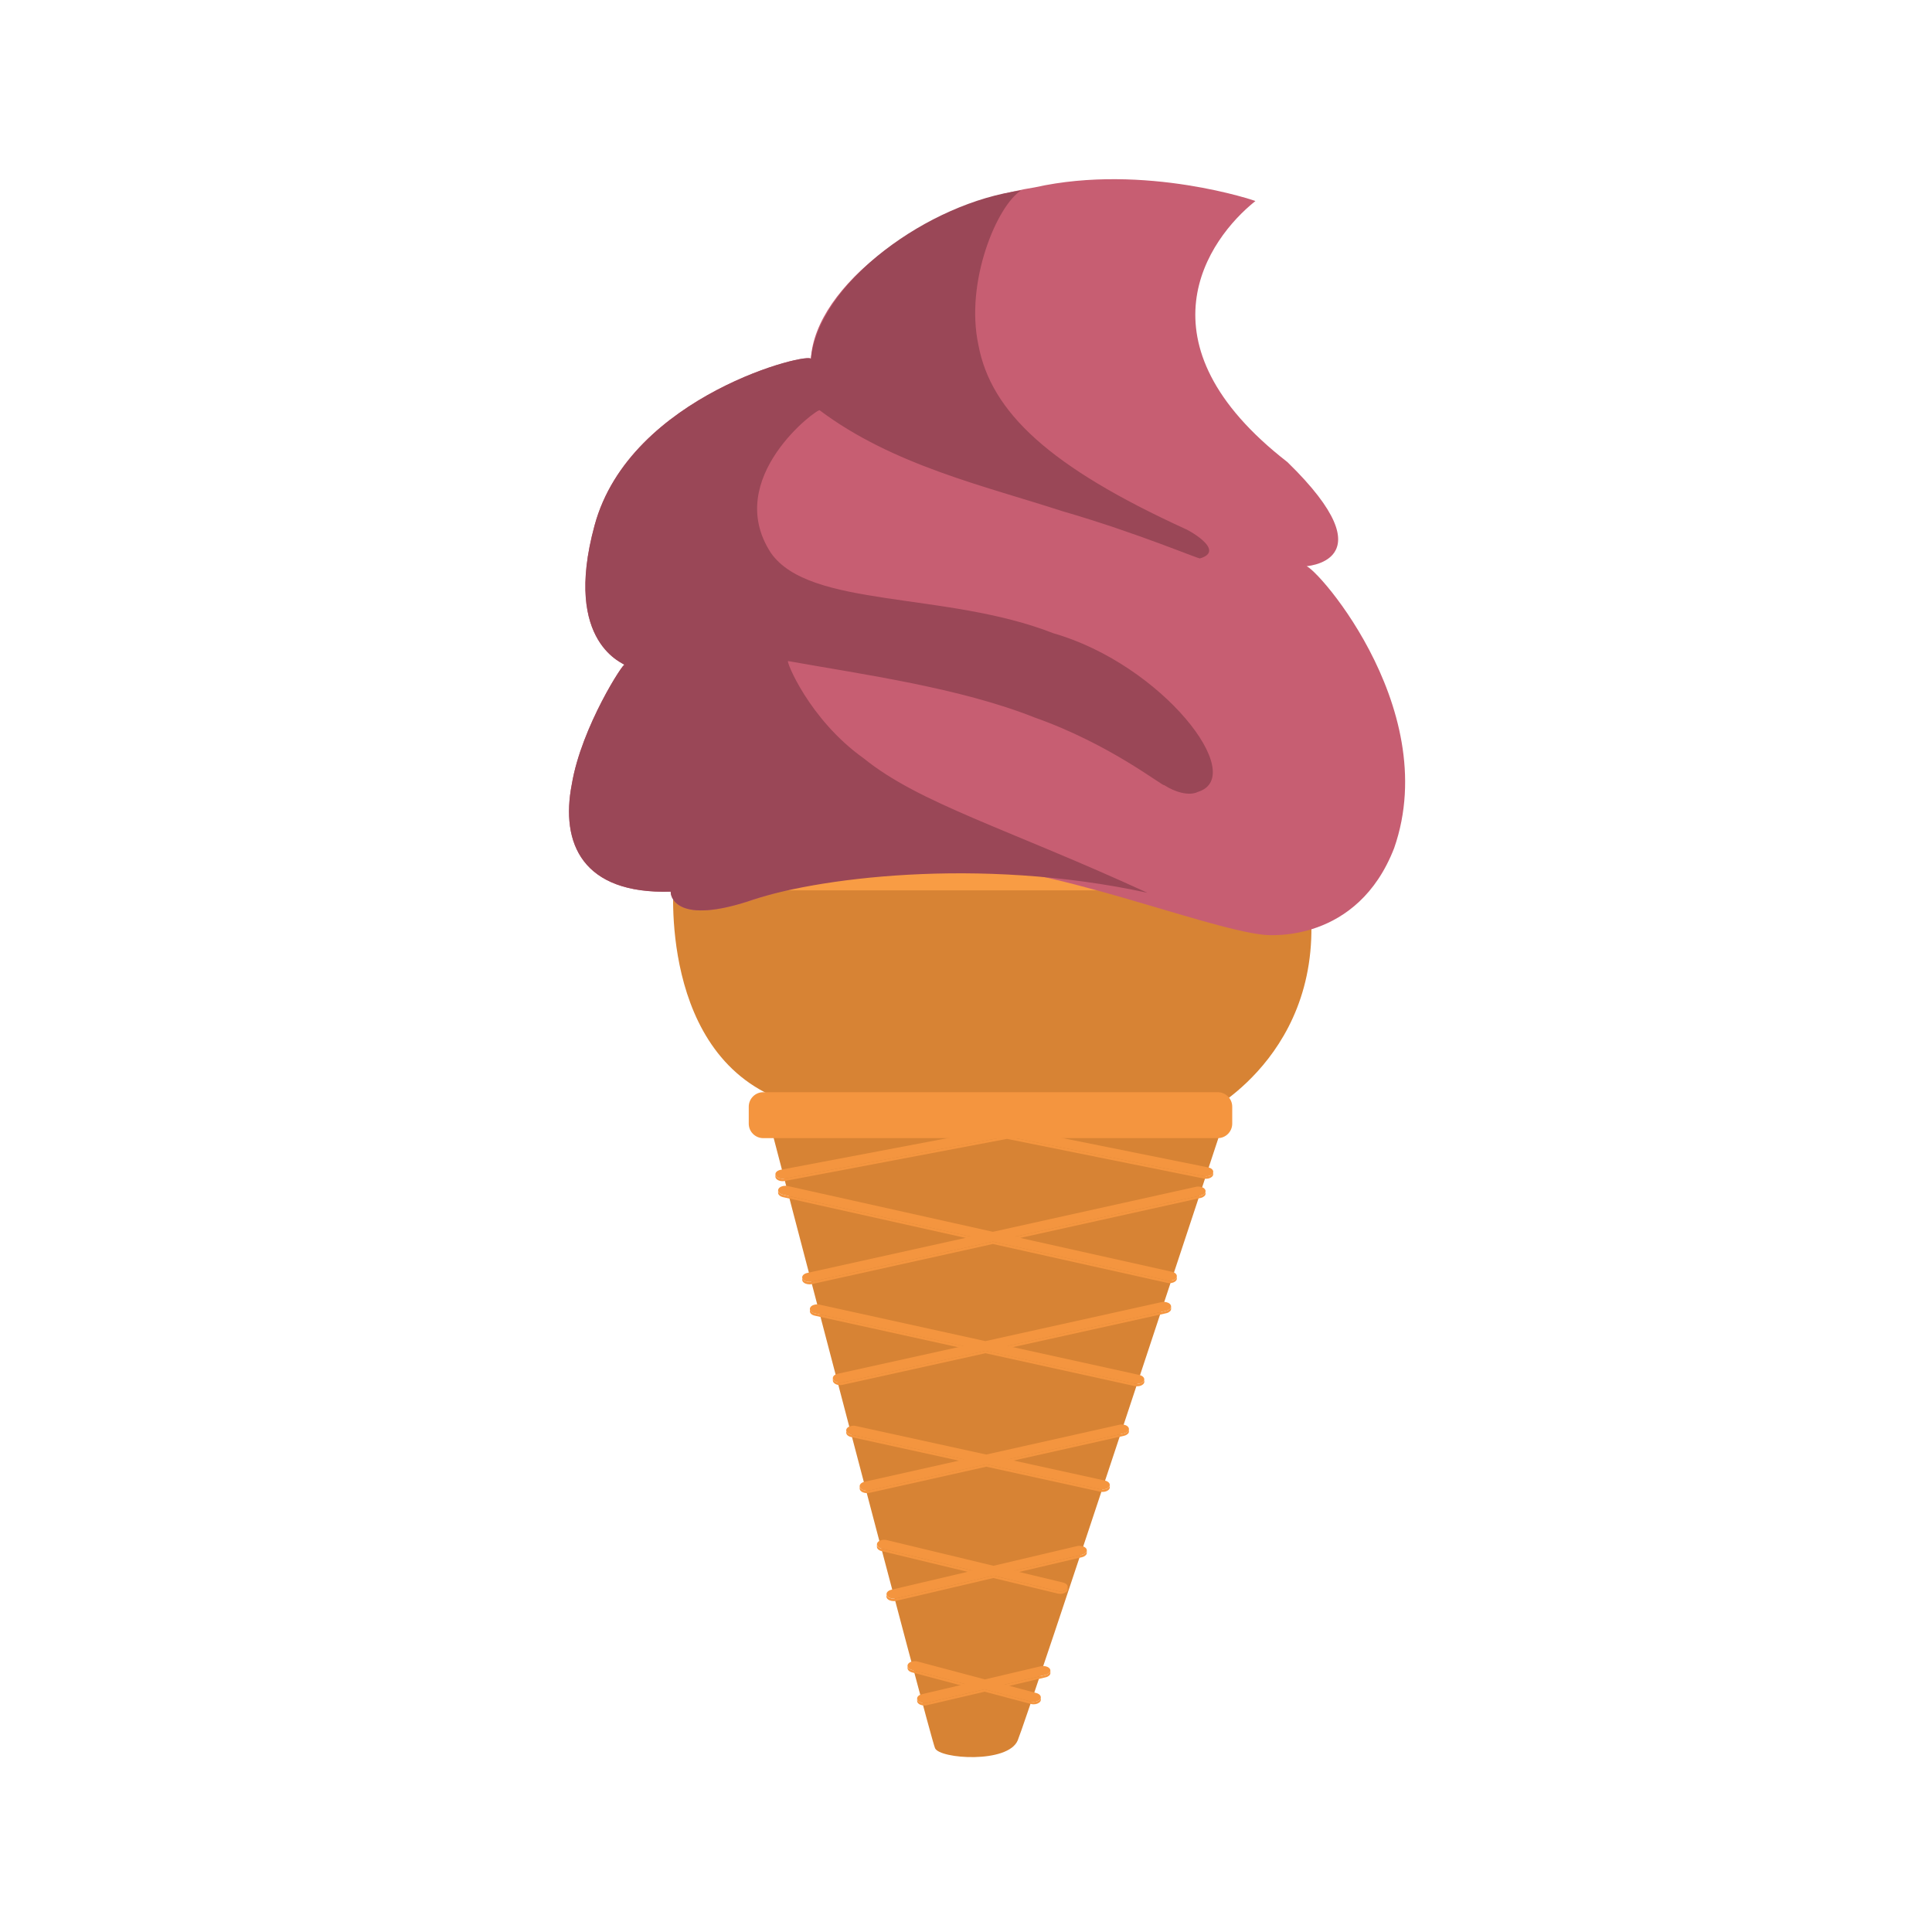 <svg xmlns="http://www.w3.org/2000/svg" xmlns:xlink="http://www.w3.org/1999/xlink" id="Layer_1" width="100" height="100" x="0" y="0" enable-background="new 0 0 100 100" version="1.1" viewBox="0 0 100 100" xml:space="preserve"><path fill="#D78334" d="M34.876,45.522c0,0-0.876,9.259,5.881,11.511c6.757,2.253,21.771,0.501,21.771,0.501	s6.632-3.379,5.13-11.887L34.876,45.522z"/><path fill="#D78334" d="M39.782,57.899c0,0,8.363,32.029,8.616,32.589c0.253,0.56,3.771,0.797,4.278-0.404	c0.507-1.201,10.8-32.426,10.8-32.426L39.782,57.899z"/><g><g><path fill="#F4953F" d="M52.13,58.34l0.078,0.004l10.327,2.081c0.199,0.038,0.307,0.173,0.244,0.297 c-0.051,0.103-0.196,0.167-0.355,0.167c-0.037,0-0.078-0.004-0.115-0.013l-10.185-2.053l-11.507,2.181 c-0.034,0.006-0.071,0.009-0.108,0.009c-0.162,0-0.311-0.066-0.358-0.169c-0.061-0.126,0.054-0.256,0.253-0.295l11.615-2.203 L52.13,58.34z"/></g><g><path fill="#F4953F" d="M40.651,61.376c0.041,0,0.083,0.004,0.124,0.013l10.618,2.369l10.51-2.329 c0.04-0.009,0.082-0.013,0.123-0.013c0.154,0,0.3,0.061,0.353,0.159c0.068,0.124-0.034,0.261-0.229,0.304l-9.625,2.132 l8.138,1.817c0.196,0.043,0.297,0.177,0.229,0.304c-0.054,0.096-0.199,0.158-0.354,0.158c-0.041,0-0.085-0.004-0.125-0.015 l-9.023-2.012l-9.368,2.076c-0.04,0.009-0.081,0.013-0.125,0.013c-0.155,0-0.301-0.062-0.355-0.158 c-0.068-0.124,0.038-0.261,0.23-0.304l8.486-1.88l-9.733-2.172c-0.196-0.045-0.297-0.18-0.229-0.304 C40.349,61.437,40.495,61.376,40.651,61.376z"/></g><g><path fill="#F4953F" d="M60.238,67.385c0.157,0,0.304,0.062,0.357,0.161c0.068,0.124-0.034,0.259-0.233,0.302l-8.216,1.817 l6.828,1.503c0.196,0.045,0.301,0.18,0.233,0.304c-0.054,0.098-0.199,0.159-0.355,0.159c-0.041,0-0.081-0.005-0.122-0.013 l-7.723-1.7l-7.399,1.638c-0.044,0.009-0.084,0.013-0.125,0.013c-0.155,0-0.301-0.062-0.355-0.161 c-0.068-0.124,0.034-0.259,0.229-0.301l6.507-1.438l-7.696-1.693c-0.196-0.043-0.297-0.18-0.229-0.302 c0.054-0.099,0.199-0.161,0.355-0.161c0.04,0,0.081,0.004,0.121,0.013l8.588,1.89l9.112-2.017 C60.156,67.389,60.198,67.385,60.238,67.385z"/></g><g><path fill="#F4953F" d="M58.06,73.73c0.155,0,0.3,0.062,0.353,0.16c0.068,0.122-0.034,0.259-0.23,0.301l-5.997,1.345l5.004,1.098 c0.196,0.043,0.301,0.178,0.233,0.302c-0.054,0.099-0.2,0.161-0.355,0.161c-0.041,0-0.084-0.005-0.125-0.013l-5.892-1.293 l-6.054,1.355c-0.04,0.008-0.084,0.013-0.125,0.013c-0.155,0-0.301-0.06-0.355-0.158c-0.068-0.124,0.034-0.259,0.229-0.304 l5.165-1.156l-5.858-1.284c-0.196-0.043-0.301-0.178-0.233-0.302c0.053-0.098,0.201-0.16,0.356-0.16 c0.04,0,0.081,0.004,0.12,0.013l6.75,1.479l6.885-1.541C57.975,73.735,58.018,73.73,58.06,73.73z"/></g><g><path fill="#F4953F" d="M45.764,79.698c0.044,0,0.089,0.005,0.133,0.016l5.524,1.331l4.327-1.019 c0.042-0.01,0.086-0.015,0.129-0.015c0.152,0,0.296,0.059,0.354,0.156c0.071,0.122-0.027,0.259-0.223,0.306l-3.523,0.828 l2.534,0.61c0.196,0.047,0.294,0.184,0.22,0.306c-0.058,0.096-0.199,0.154-0.351,0.154c-0.044,0-0.088-0.004-0.132-0.015 l-3.338-0.805l-5.027,1.181c-0.04,0.011-0.084,0.015-0.128,0.015c-0.152,0-0.297-0.058-0.355-0.154 c-0.071-0.124,0.03-0.261,0.223-0.306l4.219-0.993l-4.719-1.137c-0.193-0.047-0.291-0.184-0.216-0.308 C45.471,79.757,45.613,79.698,45.764,79.698z"/></g><g><g><path fill="#F4953F" d="M62.778,60.722c-0.011,0.022-0.028,0.042-0.047,0.06c-0.007,0.007-0.015,0.013-0.024,0.02 c-0.015,0.011-0.032,0.022-0.05,0.032c-0.01,0.005-0.02,0.011-0.031,0.015c-0.02,0.009-0.042,0.015-0.065,0.021 c-0.01,0.003-0.02,0.006-0.031,0.008c-0.034,0.006-0.07,0.011-0.107,0.011c-0.037,0-0.078-0.004-0.115-0.013l-10.185-2.053 l-11.507,2.181c-0.034,0.006-0.071,0.009-0.108,0.009c-0.162,0-0.311-0.066-0.358-0.169c-0.011-0.023-0.016-0.046-0.016-0.069 V60.9c0,0.023,0.005,0.046,0.016,0.069c0.047,0.103,0.196,0.169,0.358,0.169c0.037,0,0.074-0.002,0.108-0.009l11.507-2.181 l10.185,2.053c0.037,0.009,0.078,0.013,0.115,0.013c0.037,0,0.073-0.004,0.107-0.01c0.011-0.002,0.02-0.006,0.031-0.009 c0.023-0.006,0.045-0.012,0.065-0.021c0.011-0.005,0.021-0.009,0.031-0.015c0.018-0.009,0.035-0.02,0.05-0.032 c0.008-0.006,0.017-0.013,0.024-0.02c0.004-0.004,0.01-0.007,0.014-0.012c0.012-0.014,0.023-0.029,0.031-0.044 c0.001-0.001,0.001-0.003,0.002-0.004c0.007-0.013,0.011-0.026,0.014-0.039c0.003-0.011,0.004-0.023,0.004-0.034v-0.125 C62.796,60.673,62.791,60.697,62.778,60.722z"/><path fill="#F4953F" d="M62.382,61.728c-0.01,0.019-0.025,0.036-0.041,0.054c-0.014,0.015-0.033,0.027-0.052,0.039 c-0.01,0.006-0.018,0.014-0.029,0.019c-0.032,0.017-0.069,0.031-0.111,0.04l-9.625,2.132v0.125l9.625-2.132 c0.042-0.009,0.079-0.023,0.111-0.04c0.011-0.006,0.018-0.012,0.028-0.019c0.02-0.013,0.038-0.025,0.053-0.04 c0.003-0.002,0.007-0.004,0.01-0.007c0.012-0.014,0.022-0.028,0.03-0.043c0-0.001,0-0.002,0.001-0.003 c0.001-0.001,0.001-0.003,0.002-0.005c0.005-0.01,0.01-0.021,0.012-0.032c0.003-0.012,0.004-0.024,0.004-0.036v-0.125 c0,0.023-0.006,0.046-0.016,0.068C62.383,61.724,62.383,61.727,62.382,61.728z"/><path fill="#F4953F" d="M50.258,64.011l-9.733-2.172c-0.155-0.036-0.25-0.127-0.25-0.225v0.125c0,0.098,0.096,0.189,0.25,0.225 l9.733,2.172V64.011z"/><path fill="#F4953F" d="M60.847,66.186c-0.008,0.007-0.017,0.015-0.026,0.021c-0.015,0.011-0.031,0.02-0.048,0.029 c-0.01,0.005-0.021,0.011-0.032,0.016c-0.02,0.008-0.042,0.015-0.064,0.02c-0.01,0.003-0.021,0.006-0.032,0.009 c-0.034,0.006-0.07,0.01-0.106,0.01c-0.041,0-0.085-0.004-0.125-0.015l-9.023-2.012l-9.368,2.076 c-0.04,0.009-0.081,0.013-0.125,0.013c-0.155,0-0.301-0.062-0.355-0.158c-0.014-0.026-0.02-0.052-0.02-0.078v0.125 c0,0.026,0.006,0.052,0.02,0.078c0.054,0.096,0.199,0.158,0.355,0.158c0.044,0,0.084-0.004,0.125-0.013l9.368-2.076l9.023,2.012 c0.041,0.011,0.085,0.015,0.125,0.015c0.036,0,0.072-0.004,0.106-0.01c0.011-0.002,0.021-0.006,0.032-0.009 c0.022-0.005,0.044-0.012,0.064-0.02c0.012-0.005,0.022-0.01,0.032-0.015c0.017-0.009,0.034-0.018,0.048-0.029 c0.01-0.007,0.018-0.014,0.026-0.021c0.005-0.005,0.013-0.01,0.018-0.015c0.011-0.012,0.02-0.025,0.027-0.038 c0.001-0.001,0.002-0.003,0.002-0.004c0.007-0.013,0.011-0.026,0.015-0.039c0.003-0.012,0.004-0.024,0.004-0.036v-0.125 c0,0.026-0.007,0.054-0.021,0.08C60.882,66.152,60.865,66.169,60.847,66.186z"/><path fill="#F4953F" d="M60.598,67.696c-0.009,0.019-0.025,0.036-0.041,0.053c-0.015,0.015-0.033,0.027-0.052,0.04 c-0.01,0.006-0.018,0.013-0.029,0.019c-0.033,0.017-0.07,0.031-0.113,0.04l-8.216,1.817v0.125l8.216-1.817 c0.043-0.009,0.08-0.023,0.113-0.04c0.011-0.006,0.02-0.013,0.029-0.019c0.019-0.013,0.038-0.025,0.052-0.04 c0.003-0.003,0.008-0.005,0.011-0.008c0.012-0.014,0.022-0.028,0.029-0.042c0-0.001,0-0.001,0.001-0.002 c0-0.001,0-0.001,0.001-0.002c0.005-0.011,0.01-0.023,0.013-0.035c0.003-0.011,0.004-0.023,0.004-0.035v-0.125 c0,0.024-0.006,0.048-0.017,0.07C60.599,67.695,60.599,67.695,60.598,67.696z"/><path fill="#F4953F" d="M49.866,69.667l-7.696-1.693c-0.154-0.034-0.25-0.127-0.25-0.224v0.125c0,0.098,0.096,0.19,0.25,0.224 l7.696,1.693V69.667z"/><path fill="#F4953F" d="M59.162,71.525c-0.008,0.008-0.017,0.015-0.027,0.022c-0.014,0.01-0.03,0.019-0.047,0.029 c-0.011,0.006-0.021,0.011-0.033,0.016c-0.02,0.008-0.041,0.014-0.063,0.02c-0.011,0.003-0.021,0.006-0.033,0.008 c-0.034,0.006-0.07,0.01-0.106,0.01c-0.041,0-0.081-0.005-0.122-0.013l-7.723-1.7l-7.399,1.638 c-0.044,0.009-0.084,0.013-0.125,0.013c-0.155,0-0.301-0.062-0.355-0.161c-0.014-0.026-0.021-0.052-0.021-0.078v0.124 c0,0.026,0.007,0.053,0.021,0.079c0.054,0.098,0.199,0.161,0.355,0.161c0.041,0,0.081-0.005,0.125-0.013l7.399-1.637l7.723,1.7 c0.041,0.008,0.081,0.013,0.122,0.013c0.036,0,0.072-0.004,0.106-0.01c0.011-0.002,0.021-0.005,0.032-0.008 c0.022-0.005,0.044-0.011,0.064-0.02c0.012-0.005,0.022-0.01,0.033-0.016c0.017-0.008,0.033-0.018,0.048-0.029 c0.01-0.007,0.018-0.014,0.027-0.022c0.006-0.005,0.013-0.009,0.018-0.015c0.011-0.012,0.021-0.025,0.028-0.039 c0.001-0.001,0.001-0.002,0.002-0.003c0.007-0.013,0.011-0.026,0.015-0.039c0.003-0.011,0.004-0.023,0.004-0.034v-0.125 c0,0.025-0.007,0.052-0.021,0.077C59.196,71.491,59.179,71.508,59.162,71.525z"/><path fill="#F4953F" d="M58.416,74.04c-0.01,0.019-0.025,0.036-0.041,0.052c-0.015,0.015-0.034,0.028-0.054,0.041 c-0.009,0.006-0.017,0.013-0.028,0.018c-0.032,0.017-0.069,0.031-0.111,0.04l-5.997,1.345v0.124l5.997-1.344 c0.042-0.009,0.078-0.023,0.111-0.04c0.011-0.005,0.018-0.012,0.028-0.018c0.02-0.013,0.039-0.026,0.054-0.041 c0.002-0.003,0.006-0.005,0.009-0.007c0.013-0.014,0.023-0.028,0.031-0.043c0-0.001,0-0.002,0.001-0.002 c0.001-0.001,0.001-0.003,0.002-0.004c0.005-0.011,0.009-0.022,0.012-0.033c0.003-0.012,0.004-0.024,0.004-0.035v-0.124 c0,0.023-0.006,0.047-0.017,0.069C58.417,74.038,58.417,74.039,58.416,74.04z"/><path fill="#F4953F" d="M49.913,75.54l-5.858-1.284c-0.156-0.034-0.254-0.126-0.254-0.225v0.125c0,0.099,0.098,0.191,0.254,0.225 l5.858,1.284V75.54z"/><path fill="#F4953F" d="M57.377,76.991c-0.008,0.007-0.016,0.015-0.026,0.021c-0.014,0.011-0.031,0.021-0.048,0.029 c-0.011,0.006-0.021,0.011-0.032,0.016c-0.02,0.009-0.042,0.014-0.064,0.02c-0.01,0.003-0.021,0.006-0.032,0.009 c-0.034,0.006-0.07,0.01-0.106,0.01c-0.041,0-0.084-0.005-0.125-0.013l-5.892-1.293l-6.054,1.355 c-0.04,0.008-0.084,0.013-0.125,0.013c-0.155,0-0.301-0.06-0.355-0.158c-0.014-0.026-0.021-0.053-0.021-0.079v0.125 c0,0.026,0.007,0.053,0.021,0.079c0.054,0.098,0.199,0.159,0.355,0.159c0.041,0,0.085-0.005,0.125-0.013l6.054-1.355l5.892,1.293 c0.04,0.009,0.084,0.013,0.125,0.013c0.037,0,0.072-0.004,0.106-0.01c0.011-0.002,0.021-0.006,0.032-0.009 c0.023-0.006,0.044-0.012,0.064-0.02c0.012-0.005,0.022-0.01,0.032-0.015c0.017-0.009,0.034-0.019,0.048-0.03 c0.01-0.007,0.018-0.014,0.026-0.021c0.006-0.005,0.013-0.009,0.018-0.015c0.011-0.013,0.021-0.026,0.028-0.04 c0.001-0.001,0.001-0.002,0.002-0.004c0.007-0.013,0.011-0.026,0.015-0.039c0.003-0.011,0.004-0.023,0.004-0.035v-0.125 c0,0.026-0.007,0.052-0.021,0.077C57.413,76.956,57.395,76.974,57.377,76.991z"/><path fill="#F4953F" d="M56.236,80.322c-0.009,0.019-0.024,0.036-0.041,0.053c-0.014,0.014-0.032,0.027-0.051,0.039 c-0.01,0.006-0.017,0.014-0.028,0.019c-0.032,0.016-0.068,0.031-0.109,0.041l-3.523,0.828v0.125l3.523-0.828 c0.041-0.01,0.077-0.024,0.109-0.041c0.011-0.006,0.019-0.013,0.029-0.02c0.019-0.012,0.036-0.025,0.05-0.039 c0.002-0.003,0.007-0.005,0.009-0.007c0.012-0.014,0.022-0.028,0.03-0.043c0-0.001,0.001-0.002,0.001-0.003 c0.001-0.002,0.001-0.003,0.002-0.005c0.005-0.011,0.01-0.021,0.012-0.032c0.003-0.012,0.004-0.023,0.004-0.035V80.25 c0,0.023-0.006,0.045-0.016,0.067C56.237,80.319,56.237,80.32,56.236,80.322z"/><path fill="#F4953F" d="M50.349,81.296l-4.719-1.137c-0.149-0.036-0.241-0.126-0.241-0.222v0.125 c0,0.096,0.092,0.186,0.241,0.222l4.719,1.137V81.296z"/><path fill="#F4953F" d="M55.192,82.27c-0.008,0.008-0.017,0.015-0.027,0.022c-0.015,0.01-0.031,0.019-0.048,0.028 c-0.011,0.005-0.021,0.011-0.032,0.016c-0.02,0.008-0.042,0.014-0.064,0.019c-0.01,0.003-0.02,0.006-0.031,0.008 c-0.034,0.006-0.069,0.01-0.105,0.01c-0.044,0-0.088-0.004-0.132-0.015l-3.338-0.805l-5.027,1.181 c-0.04,0.011-0.084,0.015-0.128,0.015c-0.152,0-0.297-0.058-0.355-0.154c-0.016-0.027-0.023-0.054-0.023-0.081v0.125 c0,0.027,0.007,0.054,0.023,0.081c0.057,0.096,0.203,0.154,0.355,0.154c0.044,0,0.088-0.004,0.128-0.015l5.027-1.181l3.338,0.805 c0.044,0.011,0.088,0.015,0.132,0.015c0.036,0,0.071-0.004,0.105-0.01c0.011-0.002,0.02-0.005,0.031-0.008 c0.022-0.005,0.044-0.011,0.064-0.019c0.011-0.005,0.021-0.01,0.032-0.016c0.017-0.008,0.033-0.017,0.048-0.028 c0.01-0.007,0.018-0.015,0.027-0.022c0.006-0.005,0.015-0.01,0.02-0.016c0.01-0.011,0.018-0.022,0.026-0.034 c0.002-0.003,0.004-0.007,0.006-0.01c0.007-0.013,0.012-0.027,0.015-0.04c0.002-0.011,0.004-0.023,0.004-0.034v-0.125 c0,0.028-0.008,0.056-0.025,0.084C55.226,82.237,55.21,82.254,55.192,82.27z"/><path fill="#F4953F" d="M54.351,86.542c-0.009,0.019-0.023,0.036-0.04,0.053c-0.014,0.015-0.033,0.027-0.052,0.04 c-0.009,0.006-0.016,0.012-0.025,0.017c-0.032,0.017-0.067,0.031-0.107,0.04l-2.132,0.501v0.125l2.132-0.501 c0.04-0.01,0.075-0.023,0.107-0.039c0.01-0.006,0.018-0.013,0.027-0.019c0.019-0.012,0.037-0.024,0.051-0.039 c0.002-0.002,0.006-0.004,0.008-0.006c0.013-0.014,0.022-0.028,0.03-0.043c0-0.001,0.001-0.002,0.001-0.003 c0.001-0.002,0.001-0.005,0.003-0.006c0.004-0.01,0.009-0.02,0.011-0.031c0.003-0.012,0.004-0.024,0.004-0.036v-0.124 c0,0.023-0.006,0.044-0.016,0.066C54.353,86.537,54.352,86.539,54.351,86.542z"/><path fill="#F4953F" d="M49.951,87.168l-2.744-0.73c-0.145-0.037-0.232-0.126-0.232-0.219v0.125c0,0.093,0.088,0.182,0.232,0.219 l2.744,0.73V87.168z"/><path fill="#F4953F" d="M53.802,87.989c-0.008,0.007-0.016,0.015-0.026,0.022c-0.014,0.01-0.031,0.018-0.047,0.026 c-0.011,0.005-0.021,0.011-0.033,0.016c-0.019,0.007-0.04,0.013-0.062,0.018c-0.011,0.003-0.021,0.007-0.033,0.009 c-0.033,0.006-0.068,0.01-0.103,0.01c-0.047,0-0.098-0.007-0.146-0.019l-2.388-0.634l-2.987,0.7 c-0.044,0.01-0.088,0.015-0.132,0.015c-0.152,0-0.294-0.058-0.351-0.154c-0.016-0.028-0.023-0.055-0.023-0.083v0.125 c0,0.027,0.007,0.056,0.023,0.083c0.057,0.096,0.199,0.154,0.351,0.154c0.044,0,0.088-0.004,0.132-0.015l2.987-0.7l2.388,0.634 c0.047,0.012,0.098,0.019,0.146,0.019c0.036,0,0.07-0.003,0.103-0.009c0.012-0.002,0.022-0.006,0.034-0.009 c0.021-0.005,0.041-0.01,0.06-0.018c0.012-0.005,0.023-0.011,0.034-0.017c0.016-0.008,0.031-0.016,0.046-0.026 c0.01-0.007,0.019-0.015,0.028-0.023c0.008-0.007,0.017-0.013,0.024-0.02c0.007-0.008,0.013-0.016,0.019-0.024 c0.003-0.005,0.006-0.01,0.008-0.015c0.007-0.014,0.013-0.027,0.016-0.041c0.003-0.012,0.004-0.024,0.004-0.036v-0.125 c0,0.03-0.009,0.061-0.028,0.091C53.835,87.961,53.818,87.975,53.802,87.989z"/></g><g><path fill="#F4953F" d="M47.352,85.981c0.047,0,0.096,0.006,0.142,0.018l3.483,0.927l2.885-0.679 c0.043-0.01,0.088-0.014,0.131-0.014c0.154,0,0.297,0.059,0.352,0.153c0.071,0.124-0.027,0.261-0.22,0.306l-2.132,0.501 l1.649,0.439c0.192,0.051,0.28,0.191,0.203,0.312c-0.061,0.09-0.199,0.146-0.348,0.146c-0.047,0-0.098-0.007-0.146-0.019 l-2.388-0.634l-2.987,0.7c-0.044,0.01-0.088,0.015-0.132,0.015c-0.152,0-0.294-0.058-0.351-0.154 c-0.071-0.124,0.027-0.261,0.223-0.306l2.233-0.524l-2.744-0.73c-0.192-0.049-0.284-0.191-0.203-0.31 C47.066,86.035,47.206,85.981,47.352,85.981z"/></g></g></g><path fill="#F4953F" d="M63.78,58.159c0,0.415-0.336,0.751-0.751,0.751H39.506c-0.415,0-0.751-0.336-0.751-0.751v-0.876	c0-0.414,0.336-0.751,0.751-0.751h23.523c0.415,0,0.751,0.336,0.751,0.751V58.159z"/><path fill="#F89C44" d="M69.034,45.709c0,0.207-0.48,0.376-1.074,0.376H34.324c-0.593,0-1.074-0.168-1.074-0.376v-0.438	c0-0.207,0.48-0.375,1.074-0.375h33.637c0.593,0,1.074,0.168,1.074,0.375V45.709z"/><path fill="#C75E72" d="M64.978,10.407c0.125,0.022-5.708-1.983-11.424-0.708c-5.748,0.903-11.379,5.086-11.583,8.891	c0.099-0.434-9.364,1.833-11.195,8.604c-1.687,6.189,1.641,7.169,1.548,7.225c0.01-0.226-2.227,3.185-2.727,6.174	c-0.594,3.061,0.549,5.698,5.121,5.558c-0.024,0.135,0.134,1.733,3.947,0.521c1.894-0.612,6.061-1.848,10.701-1.881	c4.731-0.096,12.849,3.233,16.012,3.591c0.358,0.04,4.882,0.424,6.784-4.487c2.585-7.409-4.488-15.072-4.615-14.583	c-0.112,0.012,4.476-0.147-0.91-5.394C58.708,17.76,62.511,12.372,64.978,10.407z"/><path fill="#9A4757" d="M41.971,18.589c0.099-0.434-9.364,1.833-11.195,8.604c-1.687,6.189,1.641,7.169,1.548,7.225	c0.01-0.226-2.227,3.185-2.727,6.174c-0.594,3.061,0.549,5.698,5.121,5.558c-0.024,0.135,0.134,1.733,3.947,0.521	c3.373-1.205,11.955-2.361,20.724-0.462c-7.261-3.331-11.793-4.62-14.677-6.952c-2.852-2.029-4.056-5.101-3.92-5.041	c3.879,0.694,8.895,1.383,12.773,2.927c3.905,1.375,6.672,3.605,6.694,3.494c0.531,0.351,1.282,0.583,1.745,0.351	c2.631-0.809-1.865-6.603-7.482-8.211c-5.561-2.182-12.629-1.278-14.627-4.169c-2.505-3.861,2.449-7.505,2.532-7.371	c3.791,2.844,8.56,3.919,12.54,5.215c3.956,1.145,7.124,2.512,7.15,2.449c1.399-0.417-0.773-1.557-0.784-1.533	c-6.99-3.2-10.036-6.02-10.69-9.508c-0.708-3.284,0.977-7.237,2.211-8.003C48.103,10.483,42.387,14.581,41.971,18.589z"/></svg>